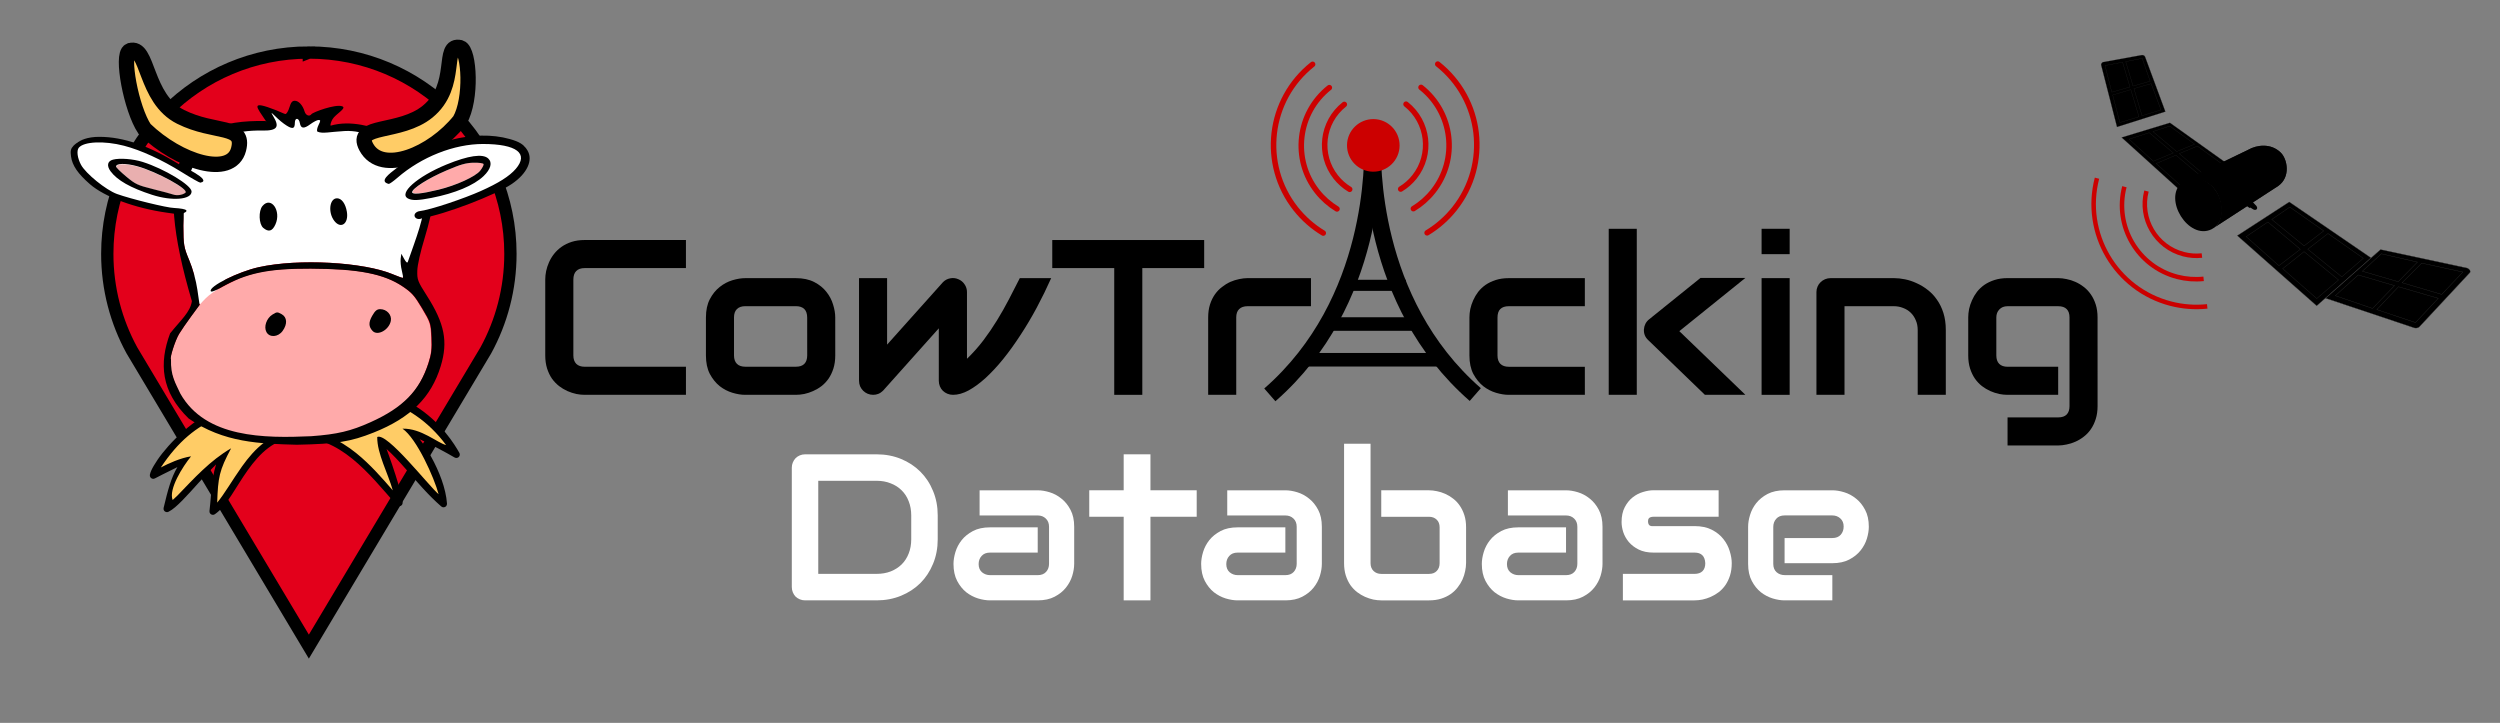 <?xml version="1.0" encoding="UTF-8" standalone="no"?>
<!-- Generator: Adobe Illustrator 16.0.4, SVG Export Plug-In . SVG Version: 6.00 Build 0)  -->

<svg
   xmlns:dc="http://purl.org/dc/elements/1.1/"
   xmlns:cc="http://creativecommons.org/ns#"
   xmlns:rdf="http://www.w3.org/1999/02/22-rdf-syntax-ns#"
   xmlns:svg="http://www.w3.org/2000/svg"
   xmlns="http://www.w3.org/2000/svg"
   xmlns:sodipodi="http://sodipodi.sourceforge.net/DTD/sodipodi-0.dtd"
   xmlns:inkscape="http://www.inkscape.org/namespaces/inkscape"
   version="1.1"
   id="svg2"
   sodipodi:docname="CowTracking_3.svg"
   inkscape:export-filename="/home/stefan/cow-Logos.jpg"
   inkscape:version="0.91 r13725"
   inkscape:export-ydpi="90"
   inkscape:export-xdpi="90"
   x="0px"
   y="0px"
   width="415"
   height="120"
   viewBox="0 0 415 120"
   enable-background="new 0 0 415 700"
   xml:space="preserve"><rect x="0" y="0" width="415" height="120" fill="#808080" stroke="none"/><defs
     id="defs413" /><sodipodi:namedview
     inkscape:cy="-29.624261"
     inkscape:cx="179.80316"
     inkscape:zoom="0.81865131"
     showgrid="false"
     guidetolerance="10"
     gridtolerance="10"
     objecttolerance="10"
     borderopacity="1"
     pagecolor="#ffffff"
     bordercolor="#666666"
     id="namedview72"
     inkscape:current-layer="svg2"
     inkscape:window-maximized="1"
     inkscape:window-y="27"
     inkscape:window-x="0"
     inkscape:window-height="1016"
     inkscape:window-width="1920"
     inkscape:pageshadow="2"
     inkscape:pageopacity="0"
     borderlayer="true" /><g
     id="flowRoot5428"
     transform="translate(0,-580)" /><g
     id="g4631-3-4-7"
     transform="translate(491.308,-1108.283)" /><g
     id="g45"
     transform="translate(6.082,-310.375)"><path
       id="path27-9_1_"
       inkscape:connector-curvature="0"
       sodipodi:nodetypes="sscccsss"
       d="m 45.187,319.095 c -18.512,0 -33.459,14.962 -33.459,33.418 0,5.803 1.482,11.263 4.082,16.02 l 29.378,49.183 29.379,-49.183 c 2.601,-4.757 4.082,-10.217 4.082,-16.021 0,-18.456 -14.945,-33.418 -33.459,-33.418 l -0.003,0.001 z"
       style="fill:#e3001b;stroke:#000000;stroke-width:2.042" /><path
       id="path28-5_1_"
       inkscape:connector-curvature="0"
       d="m 51.626,374.751 c -2.727,0.039 -5.794,0.544 -9.209,1.689 -6.606,-1.385 -12.392,1.13 -16.543,4.286 -2.096,1.592 -3.787,3.35 -4.99,4.872 -0.604,0.762 -1.076,1.468 -1.427,2.069 -0.352,0.604 -0.582,1.085 -0.662,1.527 -0.053,0.311 0.156,0.605 0.467,0.659 0.128,0.021 0.26,-0.001 0.374,-0.064 0,0 1.956,-1.017 3.734,-1.876 -1.071,1.816 -1.607,3.9 -2.292,6.773 -0.076,0.306 0.108,0.615 0.416,0.689 0.134,0.033 0.274,0.019 0.397,-0.047 0.715,-0.355 1.46,-1.041 2.311,-1.898 0.849,-0.86 1.773,-1.903 2.716,-2.945 0.963,-1.066 1.958,-2.128 2.869,-3.014 -0.225,0.713 -0.396,1.458 -0.52,2.23 -0.312,1.982 -0.389,4.069 -0.577,5.5 -0.038,0.312 0.187,0.599 0.497,0.635 0.138,0.019 0.271,-0.016 0.387,-0.092 2.002,-1.35 3.444,-4.479 5.458,-7.299 2.012,-2.818 4.432,-5.259 8.013,-5.416 3.65,-0.159 6.65,1.312 9.354,3.497 2.701,2.188 5.066,5.087 7.359,7.698 0.21,0.233 0.57,0.255 0.805,0.045 0.135,-0.12 0.204,-0.298 0.188,-0.479 -0.147,-1.438 -0.973,-4.014 -1.757,-6.332 -0.465,-1.364 -0.615,-1.746 -0.908,-2.546 0.964,0.851 2.046,2.008 3.209,3.336 1.779,2.032 3.746,4.361 5.882,6.204 0.238,0.206 0.598,0.183 0.805,-0.058 0.102,-0.115 0.148,-0.268 0.139,-0.418 -0.176,-2.53 -1.304,-5.378 -2.622,-7.768 -0.611,-1.104 -1.264,-2.089 -1.895,-2.911 1.998,0.912 4.267,2.14 5.779,3.021 0.271,0.162 0.621,0.075 0.783,-0.194 0.105,-0.178 0.107,-0.396 0.007,-0.577 -0.739,-1.309 -3.035,-5.164 -7.504,-7.901 -2.793,-1.703 -6.436,-2.961 -11.043,-2.895 l 0,0 z" /><path
       id="path30-5_1_"
       inkscape:connector-curvature="0"
       d="m 67.974,384.257 c -1.438,-0.343 -4.104,-2.803 -7.238,-2.722 2.363,1.624 5.282,8.188 5.991,10.878 -1.685,-1.428 -8.576,-10.326 -10.188,-9.495 -0.033,2.746 1.799,6.047 2.582,8.858 -1.846,-2.128 -3.777,-4.329 -6.012,-6.137 -2.83,-2.292 -6.13,-3.917 -10.115,-3.743 -4.077,0.179 -6.806,2.973 -8.889,5.891 -1.607,2.255 -2.932,4.601 -4.134,6.021 0.146,-4.19 0.331,-5.318 2.314,-9.017 -3.494,2.032 -6.14,4.979 -8.9,7.834 -0.29,0.294 -0.546,0.521 -0.807,0.757 -0.715,-1.798 1.685,-5.58 3.058,-7.256 -1.772,0.272 -3.771,1.195 -5.019,1.85 5.763,-8.709 12.283,-9.865 22.018,-10.405 10.036,-3.509 19.379,-1.331 25.339,6.686 l 0,0 z"
       style="fill:#ffcc66" /><path
       id="path36-7_1_"
       inkscape:connector-curvature="0"
       d="m 54.027,331.904 c -4.729,-0.509 -6.224,0.035 -6.624,-2.149 -1.974,0.447 -3.633,-0.061 -4.217,-0.177 -1.226,0.208 -1.733,1.355 -4.507,-0.867 -0.708,-0.51 -0.201,0.827 0.157,1.974 -4.397,0.377 -14.696,-1.458 -14.771,13.854 0.139,0.236 0.213,0.585 0.248,1.117 0.036,0.533 0.042,1.255 0.047,2.206 0.01,1.608 0.024,2.492 0.155,3.251 0.131,0.758 0.365,1.385 0.823,2.481 0.295,0.707 0.574,1.53 0.808,2.38 -0.241,2.233 0.103,5.438 1.65,4.964 0.925,-0.282 2.941,-3.855 3.689,-4.238 0.807,-0.401 1.724,-0.8 2.655,-1.146 0.937,-0.35 1.878,-0.641 2.733,-0.827 1.643,-0.363 3.555,-0.609 5.575,-0.728 2.02,-0.115 4.15,-0.111 6.227,0 2.074,0.112 4.096,0.346 5.901,0.667 0.901,0.162 1.756,0.342 2.529,0.554 0.775,0.212 1.476,0.45 2.081,0.711 0.833,0.354 1.562,0.608 1.615,0.564 2.62,-3.214 2.509,-6.351 3.511,-9.81 0.24,-1.088 -0.104,-2.379 -0.017,-3.18 -0.104,-6.027 -5.737,-8.741 -10.268,-11.601 l 0,0 z"
       style="fill:#ffffff" /><path
       id="path38-1_1_"
       inkscape:connector-curvature="0"
       d="m 33.662,356.571 c 1.046,-0.413 2.12,-0.736 3.274,-0.982 1.157,-0.244 2.395,-0.405 3.789,-0.513 1.396,-0.104 2.94,-0.154 4.706,-0.146 1.986,0.008 3.749,0.072 5.312,0.188 1.562,0.115 2.926,0.288 4.146,0.527 1.221,0.24 2.297,0.544 3.261,0.924 0.967,0.38 1.818,0.827 2.609,1.363 0.736,0.5 1.233,0.887 1.692,1.407 0.459,0.521 0.877,1.18 1.489,2.215 0.695,1.172 1.07,1.815 1.273,2.446 0.203,0.634 0.24,1.249 0.295,2.405 0.045,0.955 0.045,1.663 -0.031,2.316 -0.076,0.651 -0.234,1.249 -0.479,2.009 -0.376,1.166 -0.814,2.224 -1.366,3.182 -0.552,0.958 -1.216,1.827 -1.988,2.625 -0.771,0.797 -1.647,1.519 -2.687,2.199 -1.036,0.682 -2.227,1.321 -3.571,1.938 -0.823,0.375 -1.588,0.687 -2.329,0.951 -0.741,0.268 -1.465,0.493 -2.221,0.676 -1.513,0.359 -3.143,0.573 -5.296,0.731 -1.956,0.089 -4.043,0.146 -6.118,0.073 -1.037,-0.035 -2.066,-0.104 -3.09,-0.22 -1.024,-0.116 -2.031,-0.275 -3.015,-0.499 -0.98,-0.226 -1.945,-0.507 -2.855,-0.865 -0.911,-0.358 -1.77,-0.798 -2.578,-1.319 -0.81,-0.521 -1.569,-1.136 -2.252,-1.848 -0.682,-0.711 -1.292,-1.521 -1.816,-2.448 -0.446,-0.815 -0.761,-1.503 -0.932,-2.111 -1.376,-4.259 -0.615,-1.19 -0.621,-3.693 -0.116,-0.101 0.053,-0.883 0.341,-1.788 0.289,-0.905 0.695,-1.924 1.012,-2.449 0.345,-0.575 1.24,-1.903 2.003,-2.947 l 1.383,-1.891 c 1.6,-1.779 2.06,-2.253 6.66,-4.456 l 0,0 z"
       style="fill:#ffaaaa" /><path
       id="path40-5_1_"
       inkscape:connector-curvature="0"
       d="m 22.156,365.716 c 1.769,-2.213 3.362,-3.531 3.616,-5.353 -6.547,-22.071 -2.613,-30.214 12.167,-29.897 0.13,-0.1 0.701,0.895 0.127,0.016 -1.529,-2.343 -2.817,-3.57 1.738,-1.79 0.673,0.263 1.315,0.605 1.496,0.611 0.182,0.005 0.479,-0.488 0.661,-1.098 0.251,-0.84 0.468,-1.104 0.9,-1.104 0.638,0 1.317,0.75 1.618,1.777 0.192,0.656 0.811,0.9 1.14,0.452 0.247,-0.336 3.959,-1.706 5.085,-1.317 0.888,0.306 -1.104,1.295 -1.595,2.165 -0.256,0.451 -0.39,0.927 -0.297,1.053 3.255,-0.937 6.882,0.104 9.961,1.31 2.95,1.423 6.42,5.12 7.037,11.244 -0.099,1.196 -0.686,3.761 -1.376,6.012 -0.73,2.391 -1.22,4.552 -1.244,5.521 -0.038,1.498 0.062,1.75 1.604,4.171 2.933,4.597 3.521,7.592 2.288,11.654 -1.574,5.188 -5.004,8.592 -11.12,11.028 -3.853,1.534 -6.089,1.893 -12.77,2.032 -6.068,-0.171 -12.144,-0.306 -17.952,-4.354 -4.621,-4.486 -4.932,-9.191 -3.084,-14.133 l 0,0 z m 23.432,17.068 c 4.311,-0.312 6.558,-0.843 9.852,-2.328 5.39,-2.429 8.114,-5.216 9.62,-9.833 0.49,-1.505 0.595,-2.394 0.505,-4.283 -0.107,-2.289 -0.173,-2.481 -1.562,-4.803 -1.229,-2.049 -1.713,-2.595 -3.188,-3.584 -3.165,-2.126 -7.377,-2.944 -15.321,-2.977 -7.062,-0.029 -10.655,0.727 -14.908,3.137 -1.016,0.574 -1.608,0.783 -1.687,0.592 -0.312,-0.795 4.568,-3.229 7.99,-3.983 6.571,-1.45 17.452,-0.859 22.312,1.212 0.833,0.354 1.558,0.607 1.609,0.562 0.051,-0.045 -0.035,-0.598 -0.193,-1.229 -0.16,-0.631 -0.242,-1.515 -0.185,-1.959 l 0.107,-0.812 0.474,0.858 c 0.312,0.562 0.521,0.729 0.604,0.491 2.769,-7.978 5.611,-13.728 -2.783,-18.989 -2.246,-1.151 -4.205,-2.928 -7.737,-2.729 -2.468,0.14 -3.603,0.47 -4.45,0.112 -0.215,-0.09 -0.067,-0.672 0.162,-1.138 0.345,-0.694 0.344,-0.812 -0.01,-0.812 -0.229,0 -0.851,0.324 -1.386,0.72 -1.059,0.78 -1.558,0.721 -1.717,-0.209 -0.153,-0.899 -0.83,-0.943 -0.83,-0.055 0,1.106 -0.455,1.147 -1.822,0.163 -1.415,-1.02 -2.612,-2.626 -1.754,-1.212 1.027,1.698 0.757,2.404 -1.867,2.351 -9.076,-0.188 -12.41,5.224 -12.932,11.771 -0.113,1.418 -0.039,2.385 -0.136,4.037 0.019,3.217 0.072,3.544 0.987,5.735 0.59,1.414 1.116,3.323 1.341,4.868 l 0.37,2.543 -1.385,1.878 c -0.761,1.033 -1.666,2.347 -2.011,2.914 -0.632,1.038 -1.585,4.005 -1.354,4.2 -0.066,2.82 0.699,3.843 1.562,5.739 4.199,7.362 13.899,7.403 21.723,7.052 l 0,0 z m -7.443,-17.291 c -0.471,-0.87 0.011,-2.281 0.987,-2.891 0.744,-0.465 0.825,-0.471 1.531,-0.08 0.929,0.513 0.996,1.646 0.166,2.792 -0.753,1.04 -2.167,1.134 -2.684,0.179 l 0,0 z m 17.626,-0.179 c -0.672,-0.707 -0.689,-1.438 -0.065,-2.521 0.482,-0.842 0.792,-1.097 1.321,-1.097 1.098,0 1.957,0.942 1.771,1.937 -0.286,1.502 -2.19,2.561 -3.027,1.681 l 0,0 z M 37.617,348.201 c -0.734,-0.618 -0.812,-2.805 -0.131,-3.625 1.416,-1.701 3.176,0.792 2.152,3.053 -0.514,1.142 -1.134,1.318 -2.021,0.572 l 0,0 z m 11.803,-1.149 c -1.09,-1.4 -0.811,-3.76 0.449,-3.76 0.762,0 1.41,0.896 1.633,2.248 0.32,1.962 -0.991,2.912 -2.082,1.512 l 0,0 z" /><g
       id="g42-2_1_"
       transform="matrix(1.261,-0.193,0.168,1.261,-137.04,61.835)"><path
         id="path44-3_1_"
         inkscape:connector-curvature="0"
         d="m 91.898,217.842 c 2.572,-0.409 1.042,6.464 5.441,9.539 4.166,2.908 8.201,2.18 6.915,5.334 -1.45,3.551 -7.875,0.531 -11.776,-4.483 -1.399,-2.896 -1.748,-10.084 -0.58,-10.39 l 0,0 z"
         style="fill:#ffcc66;stroke:#000000;stroke-width:1.998" /></g><path
       id="path46-8_1_"
       inkscape:connector-curvature="0"
       d="m 70.352,318.295 c -3.266,-0.814 -0.138,6.27 -5.44,10.603 -4.604,3.761 -12.29,2.008 -10.193,5.888 2.561,4.735 11,1.215 15.521,-4.411 2.051,-3.556 1.584,-11.555 0.112,-12.08 l 0,0 z"
       style="fill:#ffcc66;stroke:#000000;stroke-width:2.544" /><g
       id="g48-7_1_"
       transform="matrix(0.959,0,0,0.897,-203.873,712.44)"><path
         id="path50-2_1_"
         inkscape:connector-curvature="0"
         d="m 290.188,-422.809 c -1.347,-10e-4 -2.728,0.178 -4.127,0.548 -1.397,0.369 -2.801,0.293 -4.175,0.998 -1.377,0.705 -2.735,1.568 -4.024,2.571 -1.286,1.003 -2.763,1.973 -3.885,3.235 -0.714,0.8 -1.601,1.632 -1.763,1.632 -2.691,1.868 -3.89,6.909 5.094,6.532 0.139,-0.181 0.356,-0.315 0.644,-0.423 0.288,-0.108 0.646,-0.182 1.114,-0.254 1.176,-0.173 3.108,-0.781 5.118,-1.559 2.01,-0.779 4.105,-1.724 5.57,-2.571 1.668,-0.964 3.002,-1.864 4.076,-2.742 1.071,-0.877 1.87,-1.733 2.452,-2.611 0.309,-0.465 0.554,-0.912 0.716,-1.329 0.162,-0.417 0.244,-0.813 0.261,-1.181 0.017,-0.368 -0.032,-0.696 -0.157,-1.011 -0.124,-0.316 -0.311,0.018 -0.574,-0.24 -0.263,-0.258 -0.592,-0.498 -0.99,-0.696 -0.397,-0.198 -0.863,-0.369 -1.393,-0.505 -1.063,-0.266 -2.39,-0.392 -3.957,-0.394 l 0,0 0,0 z"
         style="fill:#ffffff" /><path
         id="path52-1_1_"
         inkscape:connector-curvature="0"
         d="m 288.293,-418.17 c 0.922,-0.024 1.684,0.096 1.748,0.259 0.063,0.16 -0.196,0.716 -0.582,1.23 -0.203,0.272 -0.561,0.572 -1.034,0.89 -0.474,0.318 -1.074,0.65 -1.731,0.974 -1.319,0.643 -2.916,1.248 -4.451,1.649 -1.491,0.39 -2.631,0.635 -3.4,0.711 -0.383,0.039 -0.68,0.024 -0.873,-0.015 -0.192,-0.038 -0.29,-0.108 -0.29,-0.228 0,-0.172 0.174,-0.43 0.486,-0.728 0.312,-0.297 0.766,-0.634 1.311,-1.003 1.093,-0.74 2.573,-1.582 4.144,-2.299 1.219,-0.557 2.065,-0.901 2.769,-1.117 0.696,-0.213 1.254,-0.307 1.903,-0.323 l 0,0 z"
         style="fill:#ffaaaa" /><path
         id="path54-9_1_"
         inkscape:connector-curvature="0"
         d="m 278.69,-409.124 c 2.184,-0.27 8.028,-2.443 10.752,-3.744 3.102,-1.48 4.995,-2.759 6.08,-4.109 2.302,-2.86 0.156,-4.603 -5.67,-4.61 -5.005,0 -10.651,2.387 -14.837,6.271 -0.661,0.614 -1.322,1.119 -1.474,1.119 -1.777,-0.455 0.153,-1.924 1.324,-2.894 5.35,-4.997 13.489,-7.247 19.6,-5.418 1.716,0.513 2.452,1.012 3.063,2.073 1.047,1.826 -0.013,4.3 -2.679,6.24 -2.851,2.074 -11.713,5.68 -15.448,6.308 -1.206,0.703 -2.067,-0.75 -0.711,-1.236 l 0,0 z m -1.786,-2.357 c -1.766,-0.926 1.526,-4.062 6.61,-6.298 3.811,-1.673 6.306,-2.061 7.247,-1.119 0.747,0.746 0.446,1.968 -0.803,3.249 -1.689,1.729 -4.954,3.193 -9.029,4.042 -2.301,0.481 -3.288,0.513 -4.025,0.126 l 0,0 z m 5.243,-1.644 c 3.071,-0.801 6.408,-2.426 7.219,-3.516 0.385,-0.516 0.647,-1.071 0.584,-1.231 -0.064,-0.166 -0.819,-0.274 -1.744,-0.251 -1.3,0.034 -2.24,0.32 -4.678,1.436 -3.143,1.436 -5.94,3.329 -5.94,4.021 0,0.477 1.571,0.319 4.559,-0.459 z" /></g><g
       id="g56-9_1_"
       transform="matrix(0.959,0,0,0.897,-133.676,684.423)"><path
         id="path58-3_1_"
         inkscape:connector-curvature="0"
         d="m 168.028,-383.285 c -0.173,0 -1.681,-0.948 -3.347,-2.098 -1.805,-1.246 -3.661,-2.354 -5.445,-3.256 -1.781,-0.902 -3.493,-1.608 -5.019,-2.047 -0.896,-0.257 -1.808,-0.435 -2.671,-0.541 -0.863,-0.109 -1.676,-0.143 -2.42,-0.106 -0.741,0.037 -1.399,0.137 -1.927,0.315 -0.528,0.18 -0.925,0.439 -1.149,0.754 -0.21,0.293 -0.276,0.806 -0.204,1.416 0.073,0.61 0.269,1.315 0.592,1.976 0.214,0.44 0.604,0.974 1.096,1.539 0.496,0.571 1.106,1.182 1.744,1.749 0.632,0.571 1.291,1.11 1.927,1.557 0.635,0.45 1.244,0.798 1.741,1 1.238,0.495 3.515,1.193 5.63,1.767 2.115,0.573 4.068,1.025 4.682,1.032 0.594,0.009 1.049,-0.002 1.384,0.071 -0.808,0.156 8.549,1.98 3.386,-5.128 l 0,0 z"
         style="fill:#ffffff" /><path
         id="path60-7_1_"
         inkscape:connector-curvature="0"
         d="m 154.269,-386.591 c 0.657,-0.013 1.566,0.133 2.557,0.418 0.86,0.253 1.864,0.643 2.865,1.101 1.001,0.459 2.002,0.99 2.881,1.505 0.875,0.513 1.617,1.012 2.105,1.424 0.242,0.206 0.421,0.382 0.518,0.535 0.094,0.15 0.103,0.28 0.014,0.356 -0.242,0.211 -0.615,0.344 -1.004,0.404 -0.389,0.06 -0.789,0.045 -1.118,-0.083 -0.334,-0.125 -1.91,-0.582 -3.495,-1.002 -1.322,-0.352 -2.092,-0.574 -2.72,-0.89 -0.628,-0.316 -1.125,-0.725 -1.926,-1.44 -0.962,-0.858 -1.749,-1.688 -1.749,-1.845 0,-0.158 0.107,-0.277 0.292,-0.356 0.186,-0.078 0.451,-0.123 0.78,-0.127 l 0,0 z"
         style="fill:#e9afaf" /><path
         id="path62-1_1_"
         inkscape:connector-curvature="0"
         d="m 164.234,-377.294 -2.272,-0.341 c -5.532,-0.831 -10.799,-2.912 -13.335,-5.27 -2.094,-1.942 -3.066,-3.461 -3.281,-5.114 -0.14,-1.085 -0.056,-1.463 0.458,-2.048 0.918,-1.046 2.469,-1.609 4.433,-1.609 4.188,0 8.681,1.663 13.941,5.162 0.221,0.219 5.774,2.864 3.548,3.322 -0.165,0 -1.608,-0.875 -3.203,-1.94 -3.457,-2.307 -7.096,-4.087 -10.016,-4.898 -3.431,-0.952 -6.962,-0.781 -7.826,0.379 -0.401,0.541 -0.231,1.919 0.388,3.147 0.82,1.628 4.322,4.67 6.223,5.403 2.371,0.917 8.697,2.575 9.876,2.588 2.421,0.159 2.853,0.556 1.066,1.219 l 0,0 z m -4.869,-3.655 c -3.73,-1.291 -6.034,-2.689 -7.178,-4.356 -0.704,-1.028 -0.542,-1.876 0.416,-2.15 1.157,-0.33 3.482,-0.141 5.144,0.424 3.745,1.264 8.463,4.319 8.463,5.479 0,1.512 -3.366,1.807 -6.845,0.603 l 0,0 z m 5.781,-0.381 c 0.694,-0.608 -4.95,-3.918 -8.388,-4.918 -1.983,-0.575 -3.619,-0.545 -3.619,0.071 0,0.158 0.787,0.988 1.749,1.845 1.601,1.429 1.99,1.623 4.636,2.328 1.59,0.425 3.163,0.872 3.494,1.001 0.658,0.25 1.64,0.099 2.128,-0.327 l 0,0 z" /></g></g><g
     id="g191"
     transform="translate(6.082,-310.375)"><path
       style="fill:none;stroke:#cc0000;stroke-width:0.75"
       d="m 342.018,339.956 c -2.373,9.128 3.104,18.451 12.229,20.824 1.979,0.515 4.036,0.67 6.071,0.457"
       inkscape:connector-curvature="0"
       id="path28-0-2-1_2_" /><path
       style="fill:none;stroke:#cc0000;stroke-width:0.75"
       d="m 346.568,341.37 c -1.705,6.561 2.23,13.259 8.789,14.964 1.423,0.369 2.9,0.48 4.363,0.328"
       inkscape:connector-curvature="0"
       id="path30-3-6-8_2_" /><path
       style="fill:none;stroke:#cc0000;stroke-width:0.75"
       d="m 350.232,342.09 c -1.193,4.593 1.562,9.281 6.151,10.477 0.996,0.26 2.029,0.337 3.055,0.229"
       inkscape:connector-curvature="0"
       id="path32-2-1_2_" /></g><g
     transform="translate(305.65,-550.03)"
     id="g4419-8_2_"><g
       transform="translate(293.761,-161.706)"
       id="g4475-1_2_"><g
         transform="matrix(0.03,0.003,-0.005,0.03,-414.978,861.235)"
         id="g25-9_2_"><path
           style="stroke:#333333"
           d="m 5177.057,-4445.572 262.031,-154.742 -381.716,-209.324 -249.229,106.1 368.908,257.934 0.01,0.032 z"
           inkscape:connector-curvature="0"
           id="path27-6-1_2_" /><path
           style="stroke:#333333"
           d="m 5211.446,-4706.955 -152.007,-84.719 -86.553,38.943 147.253,96.023 91.307,-50.247 0,0 z m -361.556,8.535 152.284,106.922 100.881,-55.719 -148.963,-97.26 -104.166,46.084 -0.036,-0.027 z m 269.438,61.723 -99.6,56.281 158.312,109.967 105.102,-59.926 -163.814,-106.322 0,0 z m 179.611,96.24 103.707,-59.959 -174.632,-97.438 -91.767,51.035 162.692,106.362 0,0 z"
           inkscape:connector-curvature="0"
           id="path29-6_2_" /></g><g
         transform="matrix(0.02,0.008,-0.018,0.03,-344.574,826.359)"
         id="g31-1_2_"><path
           style="stroke:#333333"
           d="m 1631.382,-3553.279 261.998,-154.715 -355.358,-208.129 c -8.972,-4.117 -15.238,-5.416 -27.515,-2.953 l -233.326,101.453 c -5.979,4.016 -5.953,9.209 -2.138,15.18 l 356.339,249.164 0,0 z"
           inkscape:connector-curvature="0"
           id="path33-5_2_" /><path
           style="stroke:#333333"
           d="m 1669.331,-3816.719 -145.252,-87.799 -96.806,44.07 147.225,96.047 94.833,-52.318 0,0 z m -364.998,10.578 152.289,106.943 100.829,-55.727 -148.92,-97.264 -104.175,46.072 -0.023,-0.024 z m 269.386,61.748 -99.606,56.266 158.306,109.959 105.083,-59.916 -163.783,-106.309 0,0 z m 179.559,96.239 103.742,-59.939 -171.094,-99.508 -95.325,53.068 162.677,106.379 0,0 z"
           inkscape:connector-curvature="0"
           id="path35-0_2_" /></g><path
         style="stroke:none"
         d="m -233.349,739.453 c -0.557,-0.491 -0.065,-0.909 0.431,-0.45 l 0.933,0.646 c 0.591,0.329 -0.158,0.938 -0.554,0.772 l -0.887,-0.909 0.077,-0.059 0,0 z"
         inkscape:connector-curvature="0"
         id="path37-9_2_" /><path
         style="stroke:none"
         d="m -231.855,749.514 c 1.847,-1.184 1.453,-5.252 -0.42,-6.898 -1.467,-1.3 -3.356,-1.611 -4.646,-0.837 l 10.728,-5.188 c 1.417,-0.811 3.767,-1.137 5.411,0.502 1.072,1.068 1.667,4.021 -0.449,5.517 l -10.624,6.904 0,0 z"
         inkscape:connector-curvature="0"
         id="path39-6_2_" /><path
         style="stroke:none"
         d="m -237.193,742.008 c 1.396,-1.173 3.258,-0.929 4.877,0.506 2.021,1.826 2.631,5.994 0.036,7.275 -3.834,1.894 -8.146,-5.064 -4.913,-7.781 z"
         inkscape:connector-curvature="0"
         id="path43-1_2_" /><path
         style="opacity:0.7;stroke:none;stroke-opacity:1"
         d="m -231.855,749.514 c 1.847,-1.184 1.453,-5.252 -0.42,-6.898 -1.467,-1.3 -3.356,-1.611 -4.646,-0.837 l 10.728,-5.188 c 1.417,-0.811 3.767,-1.137 5.411,0.502 1.072,1.068 1.667,4.021 -0.449,5.517 l -10.624,6.904 0,0 z"
         enable-background="new    "
         inkscape:connector-curvature="0"
         id="path45-3_2_" /><g
         transform="matrix(0.035,-0.002,0.001,0.048,-429.229,861.868)"
         id="g49-4_2_"><path
           style="stroke:#333333"
           d="m 6177.102,-1812.891 262.033,-154.743 -381.703,-209.292 -249.26,106.071 368.93,257.943 0,0.021 z"
           inkscape:connector-curvature="0"
           id="path51-3_2_" /><path
           style="stroke:#333333"
           d="m 6217.934,-2070.201 -158.453,-88.852 -86.555,38.963 150.477,97.7 94.531,-47.811 0,0 z m -367.996,4.433 152.279,106.914 103.031,-52.525 -151.137,-100.467 -104.173,46.078 z m 272.652,63.382 -102.799,54.612 158.303,109.958 105.074,-59.937 -160.578,-104.633 0,0 z m 176.39,94.571 103.725,-59.946 -164.963,-92.435 -97.146,50.059 158.384,102.322 0,0 z"
           inkscape:connector-curvature="0"
           id="path53-4_2_" /></g><g
         transform="matrix(0.039,9.9544929e-5,0.007,0.052,-461.876,837.918)"
         id="g55-6_2_"><path
           style="stroke:#333333"
           d="m 7021.322,-1396.336 247.727,-174.693 c 4.188,-5.825 -2.168,-10.157 -8.604,-13.39 l -359.543,-58.643 -261.609,155.684 361.312,94.232 c 7.647,1.236 14.491,0.01 20.717,-3.19 l 0,0 z"
           inkscape:connector-curvature="0"
           id="path57-0_2_" /><path
           style="stroke:#333333"
           d="m 7050.691,-1603.316 -148.602,-26.248 -90.979,55.755 146.57,33.282 92.984,-62.789 0.027,0 z m -368.765,107.895 151.207,40.433 106.506,-73.125 -148.252,-33.763 -109.434,66.455 -0.027,0 z m 273.906,-29.069 -105.225,73.179 157.236,41.093 111.057,-77.646 -163.068,-36.626 0,0 z m 179.836,24.12 102.855,-71.626 -170.117,-28.109 -94.645,62.717 161.907,37.018 0,0 z"
           inkscape:connector-curvature="0"
           id="path59-1_2_" /></g><path
         style="stroke:none"
         d="m -225.662,746.308 c 0.781,0.66 1.329,-0.021 0.603,-0.608 l -1.066,-1.146 c -0.568,-0.743 -1.321,0.392 -1.021,0.899 l 1.17,0.808 0.122,-0.064 0.192,0.111 0,0 z"
         inkscape:connector-curvature="0"
         id="path61-5_2_" /></g></g><path
     id="path4543-4"
     inkscape:connector-curvature="0"
     d="m 113.866,65.542 -16.81,0 c -0.431,0 -0.896,-0.047 -1.396,-0.143 -0.49,-0.107 -0.979,-0.271 -1.472,-0.484 -0.478,-0.215 -0.938,-0.489 -1.38,-0.824 -0.44,-0.347 -0.836,-0.759 -1.183,-1.234 -0.335,-0.49 -0.604,-1.052 -0.809,-1.687 -0.201,-0.646 -0.305,-1.366 -0.305,-2.169 l 0,-12.617 c 0,-0.431 0.048,-0.891 0.146,-1.38 0.105,-0.502 0.269,-0.99 0.481,-1.47 0.216,-0.49 0.496,-0.956 0.843,-1.396 0.349,-0.441 0.761,-0.83 1.236,-1.164 0.49,-0.349 1.052,-0.622 1.685,-0.825 0.636,-0.203 1.353,-0.307 2.151,-0.307 l 16.812,0 0,4.66 -16.809,0 c -0.609,0 -1.076,0.161 -1.396,0.483 -0.322,0.323 -0.483,0.801 -0.483,1.435 l 0,12.581 c 0,0.6 0.161,1.063 0.483,1.397 0.335,0.323 0.801,0.482 1.396,0.482 l 16.812,0 -0.002,4.662 0,0 z" /><path
     id="path4545-1"
     inkscape:connector-curvature="0"
     d="m 138.653,59.001 c 0,0.803 -0.102,1.523 -0.305,2.169 -0.203,0.635 -0.472,1.194 -0.807,1.687 -0.334,0.478 -0.725,0.89 -1.165,1.234 -0.441,0.337 -0.907,0.609 -1.397,0.824 -0.478,0.215 -0.968,0.377 -1.47,0.484 -0.49,0.096 -0.956,0.143 -1.397,0.143 l -8.404,0 c -0.646,0 -1.352,-0.111 -2.114,-0.34 -0.765,-0.228 -1.476,-0.598 -2.133,-1.109 -0.646,-0.525 -1.189,-1.201 -1.631,-2.025 -0.433,-0.836 -0.646,-1.857 -0.646,-3.064 l 0,-6.309 c 0,-1.195 0.215,-2.204 0.646,-3.029 0.439,-0.836 0.983,-1.511 1.631,-2.022 0.657,-0.526 1.368,-0.902 2.133,-1.13 0.765,-0.229 1.47,-0.342 2.114,-0.342 l 8.404,0 c 1.194,0 2.212,0.217 3.048,0.646 0.837,0.431 1.512,0.975 2.023,1.631 0.516,0.646 0.885,1.353 1.111,2.115 0.239,0.765 0.356,1.476 0.356,2.133 l 0.003,6.304 0,0 z m -4.66,-6.273 c 0,-0.646 -0.162,-1.123 -0.484,-1.437 -0.322,-0.311 -0.788,-0.466 -1.397,-0.466 l -8.368,0 c -0.621,0 -1.095,0.161 -1.416,0.484 -0.322,0.311 -0.483,0.771 -0.483,1.38 l 0,6.309 c 0,0.609 0.161,1.075 0.483,1.397 0.321,0.323 0.795,0.482 1.416,0.482 l 8.368,0 c 0.635,0 1.104,-0.159 1.415,-0.482 0.312,-0.322 0.469,-0.788 0.469,-1.397 l -0.003,-6.27 0,0 z" /><path
     id="path4547-6"
     inkscape:connector-curvature="0"
     d="m 174.497,46.169 c -0.741,1.66 -1.542,3.3 -2.402,4.91 -0.86,1.604 -1.762,3.119 -2.706,4.553 -0.932,1.436 -1.888,2.762 -2.867,3.979 -0.979,1.207 -1.954,2.252 -2.922,3.137 -0.955,0.872 -1.894,1.561 -2.812,2.062 -0.908,0.489 -1.771,0.732 -2.581,0.732 -0.334,0 -0.646,-0.06 -0.934,-0.179 -0.288,-0.119 -0.538,-0.281 -0.753,-0.484 -0.215,-0.215 -0.382,-0.466 -0.502,-0.752 -0.119,-0.285 -0.179,-0.598 -0.179,-0.933 l 0,-8.691 -9.248,10.343 c -0.239,0.236 -0.502,0.418 -0.788,0.535 -0.275,0.107 -0.562,0.161 -0.86,0.161 -0.321,0 -0.628,-0.06 -0.914,-0.179 -0.273,-0.119 -0.52,-0.281 -0.733,-0.484 -0.215,-0.215 -0.388,-0.466 -0.521,-0.752 -0.118,-0.286 -0.179,-0.598 -0.179,-0.933 l 0,-17.025 4.659,0 0,11.04 9.284,-10.377 c 0.334,-0.335 0.729,-0.544 1.183,-0.628 0.466,-0.095 0.92,-0.048 1.362,0.146 0.439,0.18 0.788,0.466 1.039,0.858 0.263,0.384 0.395,0.809 0.395,1.272 l 0,11.076 c 1.004,-0.97 1.911,-1.989 2.726,-3.064 0.812,-1.076 1.563,-2.181 2.259,-3.314 0.705,-1.146 1.36,-2.308 1.971,-3.479 0.622,-1.183 1.227,-2.359 1.812,-3.53 l 5.211,0 0,0 z" /><path
     id="path4549-50"
     inkscape:connector-curvature="0"
     d="m 199.893,44.502 -10.27,0 0,21.04 -4.66,0 0,-21.04 -10.287,0 0,-4.658 25.217,0 0,4.658 0,0 z" /><path
     id="path4551-03"
     inkscape:connector-curvature="0"
     d="m 217.617,50.828 -10.484,0 c -0.633,0 -1.111,0.161 -1.434,0.484 -0.323,0.311 -0.484,0.771 -0.484,1.38 l 0,12.85 -4.659,0 0,-12.85 c 0,-0.801 0.104,-1.52 0.305,-2.15 0.203,-0.634 0.474,-1.188 0.809,-1.667 0.346,-0.488 0.74,-0.9 1.183,-1.234 0.442,-0.349 0.902,-0.628 1.38,-0.845 0.49,-0.215 0.979,-0.368 1.472,-0.466 0.502,-0.105 0.968,-0.161 1.396,-0.161 l 10.521,0 0,4.659 -0.005,0 z" /><path
     id="path4553-8"
     inkscape:connector-curvature="0"
     d="m 263.086,65.542 -12.636,0 c -0.646,0 -1.352,-0.111 -2.114,-0.34 -0.767,-0.228 -1.478,-0.598 -2.133,-1.111 -0.646,-0.523 -1.188,-1.199 -1.633,-2.023 -0.431,-0.836 -0.646,-1.857 -0.646,-3.064 l 0,-6.309 c 0,-0.442 0.048,-0.908 0.144,-1.398 0.107,-0.487 0.271,-0.974 0.483,-1.449 0.216,-0.49 0.49,-0.956 0.825,-1.398 0.346,-0.441 0.759,-0.83 1.234,-1.164 0.49,-0.335 1.054,-0.604 1.687,-0.807 0.634,-0.203 1.351,-0.307 2.15,-0.307 l 12.636,0 0,4.659 -12.637,0 c -0.608,0 -1.074,0.155 -1.396,0.466 -0.312,0.312 -0.466,0.789 -0.466,1.437 l 0,6.271 c 0,0.609 0.161,1.075 0.481,1.397 0.323,0.323 0.795,0.484 1.416,0.484 l 12.602,0 0.003,4.656 0,0 z" /><path
     id="path4555-9"
     inkscape:connector-curvature="0"
     d="m 289.736,65.542 -6.721,0 -9.391,-9.066 c -0.526,-0.479 -0.771,-1.075 -0.735,-1.792 0.024,-0.335 0.107,-0.646 0.251,-0.934 0.155,-0.299 0.364,-0.55 0.628,-0.753 l 8.515,-6.864 7.453,0 -10.968,8.838 10.968,10.571 z m -18.03,0 -4.659,0 0,-27.562 4.659,0 0,27.562 z" /><path
     id="path4557-4"
     inkscape:connector-curvature="0"
     d="m 297.084,42.19 -4.66,0 0,-4.212 4.66,0 0,4.212 z m 0,23.352 -4.66,0 0,-19.373 4.66,0 0,19.373 z" /><path
     id="path4559-5"
     inkscape:connector-curvature="0"
     d="m 322.997,65.542 -4.658,0 0,-10.753 c 0,-0.607 -0.107,-1.151 -0.322,-1.631 -0.203,-0.49 -0.483,-0.908 -0.842,-1.255 -0.358,-0.346 -0.783,-0.609 -1.272,-0.788 -0.479,-0.191 -0.998,-0.287 -1.56,-0.287 l -8.154,0 0,14.714 -4.66,0 0,-17.062 c 0,-0.322 0.062,-0.621 0.182,-0.896 0.119,-0.287 0.286,-0.53 0.502,-0.733 0.215,-0.215 0.466,-0.382 0.752,-0.502 0.287,-0.119 0.592,-0.181 0.914,-0.181 l 10.503,0 c 0.585,0 1.198,0.065 1.846,0.197 0.657,0.131 1.302,0.346 1.936,0.646 0.646,0.285 1.257,0.655 1.828,1.109 0.585,0.442 1.101,0.985 1.541,1.631 0.454,0.636 0.812,1.368 1.075,2.204 0.263,0.837 0.396,1.78 0.396,2.832 l 0,10.754 -0.007,0 z" /><path
     id="path4561-9"
     inkscape:connector-curvature="0"
     d="m 348.197,67.406 c 0,0.801 -0.102,1.518 -0.305,2.15 -0.203,0.646 -0.472,1.207 -0.807,1.686 -0.334,0.489 -0.725,0.901 -1.164,1.236 -0.442,0.347 -0.908,0.627 -1.398,0.842 -0.478,0.216 -0.968,0.371 -1.47,0.467 -0.489,0.107 -0.956,0.161 -1.397,0.161 l -8.404,0 0,-4.66 8.404,0 c 0.633,0 1.104,-0.161 1.416,-0.481 0.312,-0.323 0.466,-0.789 0.466,-1.398 l 0,-14.714 c 0,-0.609 -0.153,-1.069 -0.466,-1.38 -0.312,-0.323 -0.783,-0.484 -1.416,-0.484 l -8.404,0 c -0.573,0 -1.027,0.182 -1.361,0.538 -0.335,0.347 -0.502,0.788 -0.502,1.326 l 0,6.309 c 0,0.609 0.161,1.075 0.481,1.397 0.323,0.323 0.795,0.482 1.416,0.482 l 8.37,0 0,4.659 -8.406,0 c -0.439,0 -0.905,-0.047 -1.396,-0.143 -0.49,-0.107 -0.979,-0.271 -1.47,-0.484 -0.479,-0.215 -0.938,-0.489 -1.38,-0.824 -0.442,-0.347 -0.83,-0.759 -1.165,-1.234 -0.334,-0.49 -0.604,-1.052 -0.809,-1.687 -0.203,-0.646 -0.305,-1.366 -0.305,-2.169 l 0,-6.309 c 0,-0.442 0.048,-0.908 0.144,-1.398 0.107,-0.487 0.271,-0.974 0.484,-1.449 0.215,-0.49 0.489,-0.956 0.824,-1.398 0.347,-0.441 0.759,-0.83 1.234,-1.164 0.49,-0.335 1.054,-0.604 1.687,-0.807 0.634,-0.203 1.351,-0.307 2.148,-0.307 l 8.406,0 c 0.441,0 0.908,0.056 1.397,0.161 0.502,0.097 0.992,0.251 1.47,0.466 0.49,0.217 0.956,0.496 1.398,0.845 0.439,0.334 0.828,0.746 1.163,1.234 0.336,0.479 0.604,1.033 0.808,1.667 0.203,0.633 0.305,1.352 0.305,2.15 l 0.004,14.714 0,0 z" /><g
     id="text5420"
     transform="translate(2.414,-320.67)"><path
       id="path6623"
       inkscape:connector-curvature="0"
       d="m 153.247,410.187 c 0,1.476 -0.259,2.834 -0.775,4.074 -0.507,1.237 -1.212,2.31 -2.113,3.212 -0.901,0.89 -1.973,1.589 -3.212,2.096 -1.239,0.507 -2.587,0.761 -4.04,0.761 l -11.867,0 c -0.314,0 -0.607,-0.057 -0.88,-0.169 -0.271,-0.112 -0.507,-0.265 -0.71,-0.456 -0.191,-0.203 -0.344,-0.438 -0.456,-0.71 -0.112,-0.271 -0.169,-0.562 -0.169,-0.88 l 0,-19.812 c 0,-0.307 0.057,-0.594 0.169,-0.862 0.112,-0.271 0.265,-0.507 0.456,-0.71 0.203,-0.203 0.439,-0.36 0.71,-0.473 0.271,-0.113 0.563,-0.172 0.88,-0.172 l 11.867,0 c 1.453,0 2.801,0.256 4.04,0.763 1.239,0.508 2.311,1.212 3.212,2.111 0.901,0.893 1.606,1.961 2.113,3.212 0.519,1.24 0.775,2.595 0.775,4.06 l 0,3.955 z m -4.396,-3.956 c 0,-0.856 -0.141,-1.642 -0.422,-2.352 -0.271,-0.71 -0.66,-1.312 -1.167,-1.81 -0.507,-0.507 -1.115,-0.896 -1.825,-1.166 -0.699,-0.282 -1.477,-0.423 -2.333,-0.423 l -9.687,0 0,15.451 9.687,0 c 0.856,0 1.634,-0.137 2.333,-0.405 0.71,-0.282 1.318,-0.671 1.825,-1.167 0.507,-0.507 0.896,-1.109 1.167,-1.809 0.281,-0.711 0.422,-1.499 0.422,-2.366 l 0,-3.953 z"
       style="fill:#ffffff" /><path
       id="path6625"
       inkscape:connector-curvature="0"
       d="m 175.9,414.278 c 0,0.608 -0.105,1.268 -0.321,1.978 -0.215,0.699 -0.562,1.354 -1.049,1.963 -0.473,0.598 -1.099,1.099 -1.876,1.505 -0.767,0.403 -1.702,0.606 -2.807,0.606 l -7.928,0 c -0.609,0 -1.271,-0.105 -1.979,-0.319 -0.698,-0.216 -1.353,-0.56 -1.961,-1.031 -0.597,-0.484 -1.099,-1.11 -1.504,-1.876 -0.406,-0.778 -0.609,-1.721 -0.609,-2.823 0,-0.608 0.107,-1.268 0.321,-1.979 0.215,-0.711 0.559,-1.362 1.031,-1.962 0.482,-0.606 1.108,-1.113 1.877,-1.521 0.775,-0.405 1.719,-0.608 2.823,-0.608 l 7.928,0 0,4.192 -7.928,0 c -0.6,0 -1.062,0.187 -1.389,0.559 -0.327,0.36 -0.49,0.812 -0.49,1.354 0,0.575 0.188,1.024 0.56,1.353 0.384,0.315 0.834,0.476 1.353,0.476 l 7.896,0 c 0.598,0 1.06,-0.183 1.387,-0.541 0.327,-0.36 0.49,-0.812 0.49,-1.354 l 0,-6.137 c 0,-0.574 -0.181,-1.031 -0.541,-1.369 -0.352,-0.338 -0.795,-0.507 -1.336,-0.507 l -9.652,0 0,-4.176 9.652,0 c 0.607,0 1.263,0.105 1.961,0.319 0.71,0.216 1.364,0.563 1.961,1.05 0.609,0.474 1.116,1.099 1.521,1.877 0.406,0.767 0.609,1.699 0.609,2.806 l 0,6.165 0,0 z"
       style="fill:#ffffff" /><path
       id="path6627"
       inkscape:connector-curvature="0"
       d="m 196.237,406.451 -7.676,0 0,13.879 -4.445,0 0,-13.879 -5.714,0 0,-4.396 5.714,0 0,-5.97 4.445,0 0,5.97 7.676,0 0,4.396 z"
       style="fill:#ffffff" /><path
       id="path6629"
       inkscape:connector-curvature="0"
       d="m 217.012,414.278 c 0,0.608 -0.106,1.268 -0.32,1.978 -0.215,0.699 -0.562,1.354 -1.049,1.963 -0.473,0.598 -1.099,1.099 -1.876,1.505 -0.769,0.403 -1.702,0.606 -2.807,0.606 l -7.931,0 c -0.606,0 -1.268,-0.105 -1.978,-0.319 -0.698,-0.216 -1.354,-0.56 -1.961,-1.031 -0.6,-0.484 -1.101,-1.11 -1.505,-1.876 -0.405,-0.778 -0.608,-1.721 -0.608,-2.823 0,-0.608 0.107,-1.268 0.321,-1.979 0.214,-0.711 0.558,-1.362 1.029,-1.962 0.484,-0.606 1.11,-1.113 1.877,-1.521 0.777,-0.405 1.72,-0.608 2.822,-0.608 l 7.93,0 0,4.192 -7.93,0 c -0.597,0 -1.059,0.187 -1.386,0.559 -0.327,0.36 -0.49,0.812 -0.49,1.354 0,0.575 0.188,1.024 0.56,1.353 0.384,0.315 0.834,0.476 1.353,0.476 l 7.896,0 c 0.598,0 1.06,-0.183 1.387,-0.541 0.326,-0.36 0.49,-0.812 0.49,-1.354 l 0,-6.137 c 0,-0.574 -0.183,-1.031 -0.541,-1.369 -0.352,-0.338 -0.795,-0.507 -1.336,-0.507 l -9.652,0 0,-4.176 9.652,0 c 0.606,0 1.263,0.105 1.961,0.319 0.71,0.216 1.362,0.563 1.961,1.05 0.607,0.474 1.114,1.099 1.521,1.877 0.406,0.767 0.609,1.699 0.609,2.806 l 0,6.165 0.001,0 z"
       style="fill:#ffffff" /><path
       id="path6631"
       inkscape:connector-curvature="0"
       d="m 240.951,414.16 c 0,0.417 -0.051,0.856 -0.15,1.318 -0.091,0.462 -0.237,0.924 -0.439,1.386 -0.203,0.451 -0.468,0.885 -0.795,1.302 -0.313,0.417 -0.704,0.789 -1.166,1.116 -0.451,0.315 -0.976,0.569 -1.572,0.761 -0.598,0.191 -1.271,0.287 -2.027,0.287 l -7.93,0 c -0.417,0 -0.854,-0.045 -1.317,-0.135 -0.462,-0.104 -0.924,-0.254 -1.387,-0.457 -0.45,-0.203 -0.886,-0.462 -1.303,-0.777 -0.417,-0.327 -0.789,-0.716 -1.115,-1.167 -0.314,-0.462 -0.567,-0.989 -0.761,-1.589 -0.19,-0.606 -0.288,-1.29 -0.288,-2.045 l 0,-19.83 4.396,0 0,19.83 c 0,0.541 0.169,0.975 0.507,1.302 0.339,0.315 0.761,0.475 1.269,0.475 l 7.93,0 c 0.553,0 0.979,-0.163 1.285,-0.49 0.313,-0.326 0.474,-0.755 0.474,-1.284 l 0,-5.951 c 0,-0.552 -0.164,-0.979 -0.49,-1.283 -0.327,-0.315 -0.75,-0.475 -1.269,-0.475 l -7.93,0 0,-4.396 7.93,0 c 0.417,0 0.855,0.051 1.317,0.15 0.462,0.09 0.918,0.236 1.369,0.439 0.462,0.203 0.901,0.468 1.318,0.795 0.417,0.313 0.783,0.704 1.099,1.166 0.315,0.451 0.569,0.975 0.761,1.572 0.192,0.597 0.288,1.271 0.288,2.026 l 0,5.952 -0.004,0.002 0,0 z"
       style="fill:#ffffff" /><path
       id="path6633"
       inkscape:connector-curvature="0"
       d="m 263.603,414.278 c 0,0.608 -0.107,1.268 -0.321,1.978 -0.214,0.699 -0.562,1.354 -1.048,1.963 -0.474,0.598 -1.099,1.099 -1.877,1.505 -0.766,0.403 -1.701,0.606 -2.806,0.606 l -7.931,0 c -0.606,0 -1.268,-0.105 -1.978,-0.319 -0.699,-0.216 -1.354,-0.56 -1.961,-1.031 -0.599,-0.484 -1.102,-1.11 -1.505,-1.876 -0.406,-0.778 -0.608,-1.721 -0.608,-2.823 0,-0.608 0.106,-1.268 0.321,-1.979 0.214,-0.711 0.558,-1.362 1.031,-1.962 0.482,-0.606 1.107,-1.113 1.876,-1.521 0.775,-0.405 1.719,-0.608 2.821,-0.608 l 7.931,0 0,4.192 -7.931,0 c -0.598,0 -1.06,0.187 -1.386,0.559 -0.327,0.36 -0.49,0.812 -0.49,1.354 0,0.575 0.188,1.024 0.56,1.353 0.383,0.315 0.834,0.476 1.353,0.476 l 7.896,0 c 0.597,0 1.06,-0.183 1.386,-0.541 0.327,-0.36 0.49,-0.812 0.49,-1.354 l 0,-6.137 c 0,-0.574 -0.182,-1.031 -0.541,-1.369 -0.351,-0.338 -0.794,-0.507 -1.335,-0.507 l -9.653,0 0,-4.176 9.653,0 c 0.606,0 1.262,0.105 1.961,0.319 0.71,0.216 1.361,0.563 1.961,1.05 0.606,0.474 1.115,1.099 1.521,1.877 0.405,0.767 0.608,1.699 0.608,2.806 l 0.002,6.165 0,0 z"
       style="fill:#ffffff" /><path
       id="path6635"
       inkscape:connector-curvature="0"
       d="m 285.055,414.16 c 0,0.755 -0.096,1.438 -0.287,2.045 -0.191,0.6 -0.445,1.127 -0.761,1.589 -0.315,0.451 -0.684,0.842 -1.101,1.167 -0.417,0.315 -0.854,0.574 -1.316,0.777 -0.451,0.203 -0.913,0.355 -1.389,0.457 -0.462,0.09 -0.899,0.135 -1.316,0.135 l -11.901,0 0,-4.396 11.867,0 c 0.598,0 1.049,-0.152 1.353,-0.456 0.307,-0.307 0.457,-0.744 0.457,-1.318 -0.057,-1.173 -0.646,-1.759 -1.773,-1.759 l -6.812,0 c -0.97,0 -1.792,-0.169 -2.469,-0.507 -0.676,-0.338 -1.229,-0.761 -1.656,-1.27 -0.417,-0.508 -0.722,-1.054 -0.913,-1.641 -0.181,-0.586 -0.271,-1.132 -0.271,-1.64 0,-0.98 0.175,-1.805 0.523,-2.47 0.351,-0.676 0.788,-1.223 1.317,-1.64 0.529,-0.417 1.104,-0.716 1.727,-0.896 0.617,-0.19 1.198,-0.286 1.739,-0.286 l 10.804,0 0,4.396 -10.771,0 c -0.225,0 -0.405,0.028 -0.541,0.084 -0.124,0.046 -0.22,0.113 -0.287,0.203 -0.057,0.079 -0.09,0.169 -0.102,0.271 -0.011,0.091 -0.019,0.182 -0.019,0.271 0.013,0.181 0.046,0.321 0.104,0.423 0.056,0.104 0.124,0.175 0.202,0.22 0.091,0.047 0.187,0.073 0.288,0.085 0.11,0 0.22,0 0.319,0 l 6.812,0 c 1.127,0 2.085,0.202 2.874,0.608 0.789,0.405 1.426,0.918 1.91,1.538 0.482,0.608 0.834,1.273 1.048,1.994 0.229,0.725 0.341,1.396 0.341,2.016 l 0,0 z"
       style="fill:#ffffff" /><path
       id="path6637"
       inkscape:connector-curvature="0"
       d="m 307.81,408.107 c 0,0.607 -0.107,1.269 -0.321,1.979 -0.215,0.698 -0.562,1.354 -1.049,1.961 -0.475,0.6 -1.101,1.101 -1.876,1.507 -0.769,0.403 -1.702,0.606 -2.809,0.606 l -7.928,0 0,-4.176 7.928,0 c 0.6,0 1.062,-0.181 1.389,-0.541 0.325,-0.372 0.488,-0.828 0.488,-1.369 0,-0.575 -0.187,-1.023 -0.558,-1.353 -0.361,-0.327 -0.801,-0.49 -1.319,-0.49 l -7.928,0 c -0.598,0 -1.06,0.186 -1.387,0.558 -0.326,0.361 -0.49,0.812 -0.49,1.354 l 0,6.137 c 0,0.586 0.183,1.042 0.541,1.369 0.372,0.327 0.828,0.49 1.369,0.49 l 7.895,0 0,4.19 -7.928,0 c -0.606,0 -1.269,-0.104 -1.979,-0.319 -0.698,-0.216 -1.354,-0.56 -1.961,-1.031 -0.599,-0.484 -1.101,-1.109 -1.504,-1.876 -0.406,-0.777 -0.609,-1.72 -0.609,-2.823 l 0,-6.17 c 0,-0.609 0.107,-1.263 0.321,-1.961 0.215,-0.711 0.559,-1.364 1.029,-1.962 0.485,-0.608 1.11,-1.115 1.879,-1.521 0.775,-0.403 1.719,-0.606 2.821,-0.606 l 7.928,0 c 0.608,0 1.265,0.105 1.961,0.319 0.71,0.215 1.364,0.563 1.961,1.05 0.609,0.474 1.116,1.1 1.521,1.877 0.412,0.762 0.615,1.697 0.615,2.801 l 0,0 z"
       style="fill:#ffffff" /></g><g
     id="g352"
     transform="translate(6.082,-310.375)"><path
       id="path6-5-8_1_"
       inkscape:connector-curvature="0"
       d="m 209.618,370.094 23.109,0"
       style="fill:none;stroke:#000000;stroke-width:2.25" /><path
       id="path8-7-0_1_"
       inkscape:connector-curvature="0"
       d="m 213.709,364.164 15.952,0"
       style="fill:none;stroke:#000000;stroke-width:2.25" /><path
       id="path12-9-8_1_"
       inkscape:connector-curvature="0"
       d="m 221.787,334.1 0,0.102 c 0,2.706 0.63,26.271 -17.077,41.721"
       style="fill:none;stroke:#000000;stroke-width:2.812" /><path
       id="path14-0-6_1_"
       inkscape:connector-curvature="0"
       d="m 221.738,334.047 0,0.104 c 0,2.706 -0.63,26.271 17.077,41.722"
       style="fill:none;stroke:#000000;stroke-width:2.812" /><g
       id="g358"><path
         id="path4-5-0-5_2_"
         inkscape:connector-curvature="0"
         d="m 226.02,334.564 c -0.027,2.282 -1.901,4.107 -4.186,4.081 -2.282,-0.029 -4.109,-1.903 -4.081,-4.188 0.029,-2.281 1.901,-4.107 4.186,-4.081 2.268,0.029 4.085,1.876 4.081,4.143"
         style="fill:#cc0000;stroke:#cc0000;stroke-width:0.463;stroke-linecap:round" /><path
         id="path18-8-2_2_"
         inkscape:connector-curvature="0"
         d="m 232.586,321.013 c 7.396,5.852 8.647,16.591 2.799,23.986 -1.271,1.604 -2.817,2.97 -4.568,4.025"
         style="fill:none;stroke:#cc0000;stroke-width:0.917;stroke-linecap:round" /><path
         id="path20-1-5_2_"
         inkscape:connector-curvature="0"
         d="m 229.809,324.883 c 5.315,4.205 6.216,11.924 2.011,17.237 -0.91,1.152 -2.021,2.133 -3.28,2.895"
         style="fill:none;stroke:#cc0000;stroke-width:0.917;stroke-linecap:round" /><path
         id="path22-1-3_2_"
         inkscape:connector-curvature="0"
         d="m 227.322,327.669 c 3.723,2.943 4.353,8.347 1.408,12.065 -0.639,0.808 -1.417,1.494 -2.299,2.025"
         style="fill:none;stroke:#cc0000;stroke-width:0.917;stroke-linecap:round" /><path
         id="path28-0-4-7_2_"
         inkscape:connector-curvature="0"
         d="m 211.811,321.054 c -7.396,5.852 -8.648,16.591 -2.799,23.986 1.271,1.604 2.816,2.97 4.568,4.025"
         style="fill:none;stroke:#cc0000;stroke-width:0.917;stroke-linecap:round" /><path
         id="path30-3-0-7_2_"
         inkscape:connector-curvature="0"
         d="m 214.588,324.924 c -5.315,4.205 -6.216,11.924 -2.011,17.237 0.91,1.152 2.021,2.133 3.28,2.895"
         style="fill:none;stroke:#cc0000;stroke-width:0.917;stroke-linecap:round" /><path
         id="path32-5-5_2_"
         inkscape:connector-curvature="0"
         d="m 217.075,327.711 c -3.723,2.942 -4.354,8.347 -1.408,12.065 0.639,0.808 1.417,1.493 2.299,2.025"
         style="fill:none;stroke:#cc0000;stroke-width:0.917;stroke-linecap:round" /></g><path
       id="path34-4-3_1_"
       inkscape:connector-curvature="0"
       d="m 216.588,357.739 10.688,0"
       style="fill:none;stroke:#000000;stroke-width:1.842" /></g></svg>
